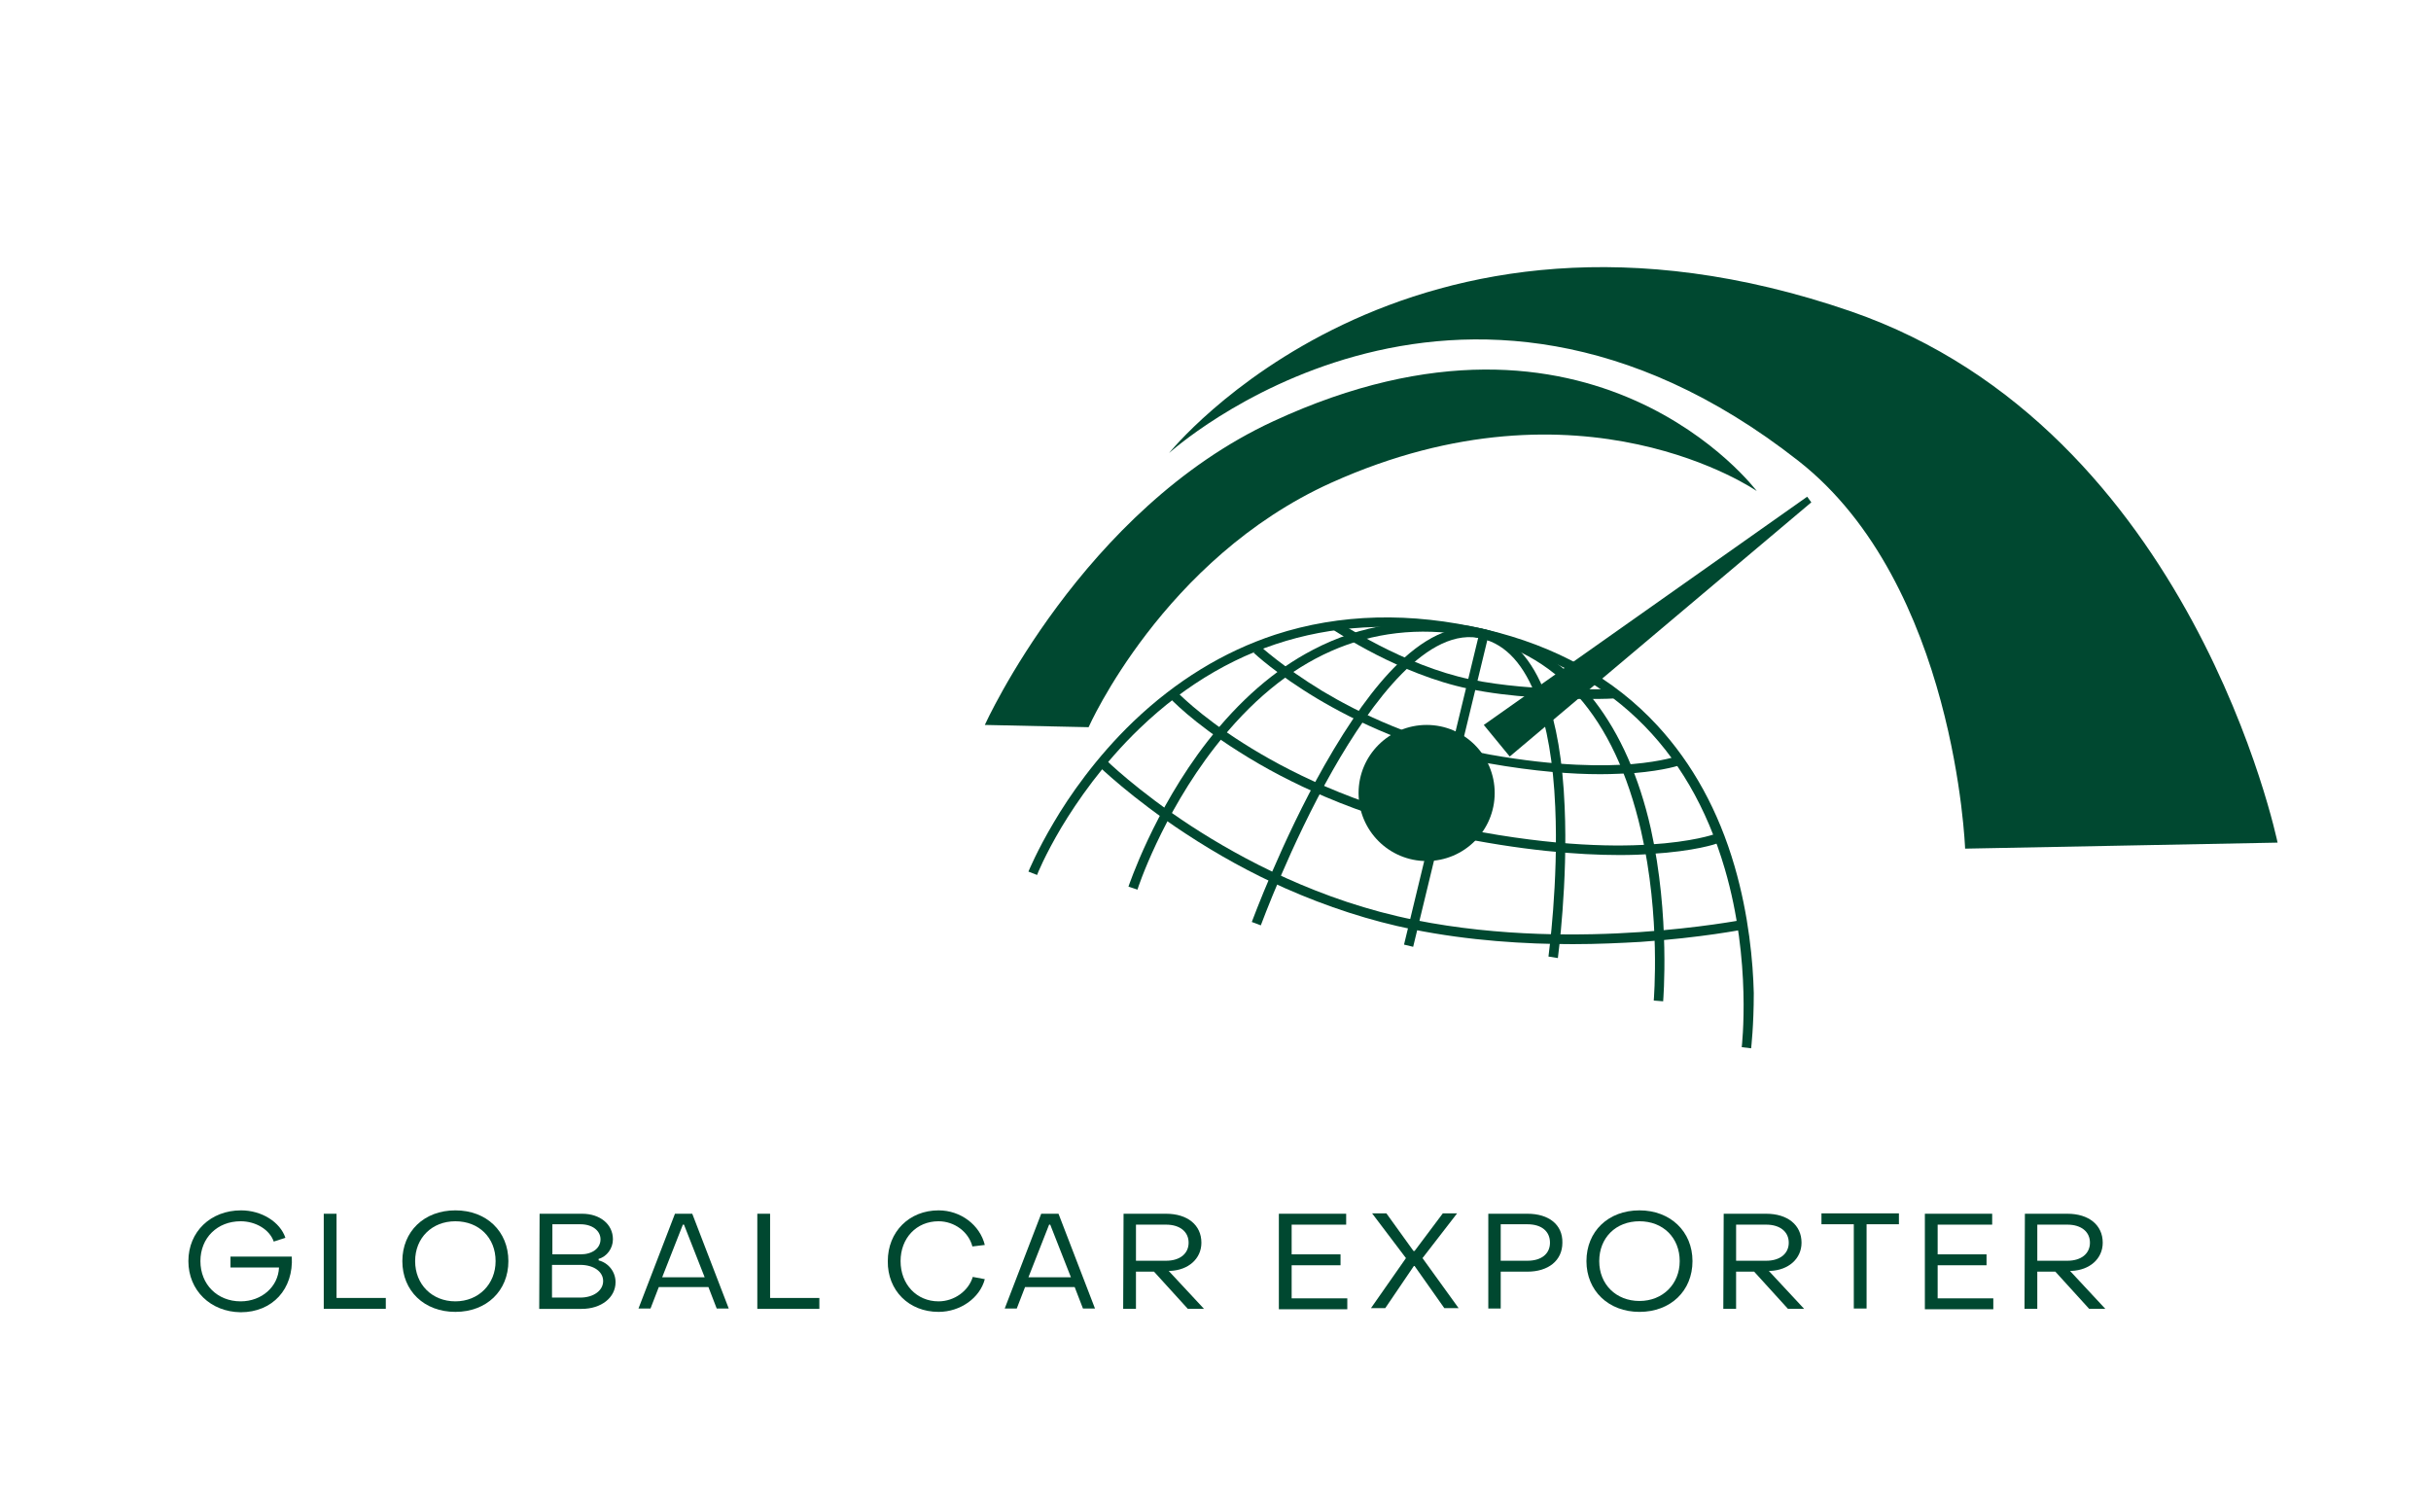 <?xml version="1.0" encoding="utf-8"?>
<!-- Generator: Adobe Illustrator 24.0.0, SVG Export Plug-In . SVG Version: 6.00 Build 0)  -->
<svg version="1.1" id="Слой_1" xmlns="http://www.w3.org/2000/svg" xmlns:xlink="http://www.w3.org/1999/xlink" x="0px" y="0px"
   viewBox="0 0 646.5 402" style="enable-background:new 0 0 646.5 402;" xml:space="preserve">
  <style type="text/css">
    .st0{fill:#004830;}
    .st1{fill:#9AC41D;}
  </style>
  <g id="Слой_2_1_">
    <path class="st0" d="M465.7,278.8l-2.5-0.3c0-0.2,2.7-22.8-4.5-47.4c-9.6-32.8-31.2-53.4-64.3-61.2c-35.4-8.3-66.2-0.3-91.3,23.8
      c-9.8,9.4-16.7,19.5-20.8,26.3c-4.4,7.4-6.5,12.6-6.5,12.7l-2.3-0.9c0.1-0.2,2.2-5.4,6.7-13c4.1-7,11.2-17.3,21.2-26.9
      c11.3-10.8,24-18.6,37.7-23.1c17.2-5.6,36-6.1,56-1.4c18.7,4.4,34.1,13,45.7,25.6c9.3,10.1,16.2,22.6,20.5,37.4
      c3.8,13.1,4.9,25.5,5.1,33.7C466.4,272.9,465.7,278.6,465.7,278.8z"/>
    <path class="st0" d="M442.3,266.3l-2.5-0.2c0-0.2,1.9-22.2-3.4-45.2c-7-30.4-22.5-47.9-46.2-51.9c-25.8-4.4-48.4,5.6-67.1,29.7
      c-14.1,18.1-20.6,37.7-20.6,37.9l-2.4-0.8c0.1-0.2,6.7-20.2,21-38.6c8.5-10.9,17.9-19.1,28.1-24.4c12.8-6.7,26.7-8.8,41.5-6.3
      c13.6,2.3,24.9,9,33.4,20c6.7,8.7,11.8,20.1,14.9,33.8C444.2,243.7,442.3,266.1,442.3,266.3z"/>
    <path class="st0" d="M414.3,254.8l-2.5-0.4c0-0.2,2.7-19.7,1.8-39.8c-0.5-11.8-2.2-21.5-4.9-28.8c-3.3-8.9-8.1-14.3-14.4-15.9
      c-14.4-3.8-29.6,16.9-39.9,35c-11.3,19.9-19,41-19.1,41.2l-2.4-0.9c0.1-0.2,7.9-21.5,19.3-41.6c6.7-11.8,13.3-21,19.6-27.1
      c8.1-7.9,15.9-11,23.1-9.1c7.1,1.9,12.6,7.8,16.2,17.5c2.8,7.6,4.5,17.5,5,29.6C417,234.9,414.3,254.6,414.3,254.8z"/>
    <path class="st0" d="M418.3,251.1c-12.7,0-27.5-0.9-42.5-3.9c-11.4-2.3-22.8-6-34.1-11c-9-4-17.9-8.9-26.4-14.5
      c-14.5-9.5-23.1-18-23.2-18l1.8-1.8c0.1,0.1,8.5,8.4,22.9,17.8c13.2,8.6,34.3,20,59.6,25c22.5,4.5,44.8,4.2,59.6,3.2
      c16.1-1.1,27-3.2,27.1-3.2l0.5,2.5c-0.1,0-11.1,2.2-27.3,3.3C431,250.8,424.9,251.1,418.3,251.1z"/>
    <path class="st0" d="M430.7,227.4c-10.9,0-26.2-1.2-45.8-5.3c-11.3-2.4-22.2-5.8-32.5-10.2c-8.2-3.5-15.9-7.5-23.1-12.1
      c-12.2-7.7-18.2-14.1-18.4-14.4l1.8-1.7c0.1,0.1,6.1,6.5,18,14c11,7,29.4,16.5,54.6,21.9c25,5.3,42.8,5.7,53.4,5
      c11.5-0.7,17.1-2.7,17.1-2.7l0.9,2.4c-0.2,0.1-5.9,2.1-17.7,2.8C436.7,227.3,433.9,227.4,430.7,227.4z M311.9,184.6l0.9-0.9
      c0,0,0,0,0,0L311.9,184.6z"/>
    <path class="st0" d="M425.6,205.9c-7.5,0-17.4-0.7-29.8-2.9c-19.7-3.5-35.6-11.3-45.5-17.2c-10.7-6.4-16.7-12-16.9-12.2l1.7-1.8
      c0.1,0.1,6.1,5.6,16.6,12c9.7,5.8,25.3,13.5,44.6,16.9c17.9,3.2,30.5,3.1,37.9,2.5c8-0.7,11.8-2.1,11.9-2.1l0.9,2.3
      c-0.2,0.1-4.1,1.5-12.4,2.2C432,205.7,429,205.9,425.6,205.9z"/>
    <path class="st0" d="M422.2,185.9c-7.8,0-20.5-0.4-31.5-2.7c-18.5-3.8-35.5-15.3-36.3-15.8l1.4-2.1c0.2,0.1,17.4,11.7,35.3,15.4
      c16.9,3.5,38,2.5,38.2,2.5l0.1,2.5C429.4,185.8,426.6,185.9,422.2,185.9z"/>
    <rect x="342" y="208.9" transform="matrix(0.235 -0.972 0.972 0.235 89.965 534.553)" class="st0" width="85.2" height="2.5"/>
  </g>
  <g id="Слой_3">
    <path class="st0" d="M467.2,130.6c0,0-43.4-58-128.5-18.6c-50.9,23.5-76.8,80.8-76.8,80.8l27.6,0.6c0,0,19.8-44.8,64.5-65
      C420.8,98.3,467.2,130.6,467.2,130.6z"/>
    <path class="st0" d="M310.9,120.5c0,0,76.3-69.4,167.4,2.1c41.8,32.8,44.3,103.1,44.3,103.1l83.1-1.6c0,0-22.6-109.9-113.5-141.3
      C373.7,42,310.9,120.5,310.9,120.5z"/>
    <polygon class="st0" points="480.6,132.1 394.6,192.8 401.5,201.2 481.7,133.6   "/>
    <circle class="st0" cx="379.4" cy="210.9" r="18.1"/>
    <g>
      <g>
        
        
          M568.8,271c7,0,12.2-3.9,13.3-9.8c1-5.7-2.7-9.4-9.6-9.4h-9.6l-3.5,19.2H568.8z"/>
      </g>
    </g>
    <g>
      <path class="st0" d="M50.1,335.4c0-7.8,5.9-13.5,14-13.5c5.5,0,10.4,3.1,11.8,7.3l-3.1,1c-1.1-3.2-4.8-5.4-8.8-5.4
        c-6.2,0-10.7,4.4-10.7,10.6c0,6.2,4.5,10.7,10.7,10.7c5.6,0,10-3.9,10.2-9l-12.9,0v-2.9h16.3c0.5,8.6-5.1,14.8-13.6,14.8
        C56,348.9,50.1,343.2,50.1,335.4z"/>
      <path class="st0" d="M86.1,322.8h3.4v22.4h13.1v2.9H86.1V322.8z"/>
      <path class="st0" d="M107,335.4c0-7.9,5.8-13.5,14.1-13.5s14.1,5.6,14.1,13.5c0,7.9-5.8,13.5-14.1,13.5S107,343.3,107,335.4z M131.8,335.4c0-6.2-4.4-10.6-10.7-10.6c-6.2,0-10.7,4.4-10.7,10.6s4.5,10.7,10.7,10.7S131.8,341.5,131.8,335.4z"/>
      <path class="st0" d="M143.5,322.8h11.3c4.8,0,8.2,2.8,8.2,6.8c0,2.4-1.6,4.6-3.8,5.2v0.4c2.7,0.7,4.5,3.1,4.5,5.8
        c0,4.1-3.8,7.1-9,7.1h-11.3L143.5,322.8L143.5,322.8z M154.4,333.6c3.1,0,5.3-1.6,5.3-4c0-2.3-2.2-4-5.3-4h-7.5v8H154.4z
        M154.3,345.1c3.6,0,6.1-1.9,6.1-4.4c0-2.5-2.5-4.3-6.1-4.3h-7.5v8.7L154.3,345.1L154.3,345.1z"/>
      <path class="st0" d="M179.5,322.8h4.6l9.7,25.2h-3.2l-2.2-5.7h-13.2l-2.2,5.7h-3.2L179.5,322.8z M187.4,339.7l-5.5-14h-0.3
        l-5.5,14H187.4z"/>
      <path class="st0" d="M201.4,322.8h3.4v22.4h13.1v2.9h-16.5V322.8z"/>
      <path class="st0" d="M236.1,335.4c0-7.8,5.7-13.5,13.5-13.5c5.9,0,11,3.9,12.3,9.2l-3.3,0.4c-1-3.9-4.8-6.7-9-6.7
        c-5.9,0-10.1,4.5-10.1,10.6c0,6.2,4.3,10.7,10.1,10.7c4.2,0,8-2.8,9.1-6.5l3.2,0.6c-1.3,5-6.5,8.7-12.3,8.7
        C241.7,348.9,236,343.2,236.1,335.4z"/>
      <path class="st0" d="M276.9,322.8h4.6l9.7,25.2H288l-2.2-5.7h-13.2l-2.2,5.7h-3.2L276.9,322.8z M284.8,339.7l-5.5-14H279l-5.5,14
        H284.8z"/>
      <path class="st0" d="M298.8,322.8h11.3c5.7,0,9.4,3,9.4,7.7c0,4.3-3.5,7.3-8.3,7.5h-0.4l9.4,10.1h-4.3l-9-9.9h-4.8v9.9h-3.4
        L298.8,322.8L298.8,322.8z M310.1,335.3c3.7,0,6-1.9,6-4.8c0-2.9-2.3-4.8-6-4.8h-8v9.6L310.1,335.3L310.1,335.3z"/>
      <path class="st0" d="M340.1,322.8H358v2.9h-14.5v7.9h13v2.9h-13v8.8h14.8v2.9h-18.2L340.1,322.8L340.1,322.8z"/>
      <path class="st0" d="M373.9,334.6l-9-11.9h3.8l7.2,10h0.3l7.5-10h3.8l-9.2,11.9l9.6,13.3h-3.8l-7.9-11.2H376l-7.6,11.2h-3.8
        L373.9,334.6z"/>
      <path class="st0" d="M395.8,322.8h10.4c5.7,0,9.4,2.9,9.3,7.7c0,4.8-3.8,7.7-9.3,7.7h-7.1v9.8h-3.3V322.8z M406.2,335.3
        c3.8,0,6-1.9,6-4.8c0-3-2.2-4.9-6-4.9h-7.1v9.7H406.2z"/>
      <path class="st0" d="M421.9,335.4c0-7.9,5.8-13.5,14.1-13.5c8.2,0,14.1,5.6,14.1,13.5c0,7.9-5.8,13.5-14.1,13.5
        C427.8,348.9,421.9,343.3,421.9,335.4z M446.7,335.4c0-6.2-4.4-10.6-10.7-10.6s-10.7,4.4-10.7,10.6S429.8,346,436,346
        S446.7,341.5,446.7,335.4z"/>
      <path class="st0" d="M458.4,322.8h11.3c5.7,0,9.4,3,9.4,7.7c0,4.3-3.5,7.3-8.3,7.5h-0.4l9.4,10.1h-4.3l-9-9.9h-4.8v9.9h-3.4
        L458.4,322.8L458.4,322.8z M469.7,335.3c3.7,0,6-1.9,6-4.8c0-2.9-2.3-4.8-6-4.8h-8v9.6L469.7,335.3L469.7,335.3z"/>
      <path class="st0" d="M493,325.6h-8.6v-2.9H505v2.9h-8.6V348H493L493,325.6L493,325.6z"/>
      <path class="st0" d="M511.9,322.8h17.9v2.9h-14.5v7.9h13v2.9h-13v8.8h14.8v2.9h-18.2L511.9,322.8L511.9,322.8z"/>
      <path class="st0" d="M538.5,322.8h11.3c5.7,0,9.4,3,9.4,7.7c0,4.3-3.5,7.3-8.3,7.5h-0.4l9.4,10.1h-4.3l-9-9.9h-4.8v9.9h-3.4
        L538.5,322.8L538.5,322.8z M549.8,335.3c3.7,0,6-1.9,6-4.8c0-2.9-2.3-4.8-6-4.8h-8v9.6L549.8,335.3L549.8,335.3z"/>
    </g>
  </g>
</svg>

